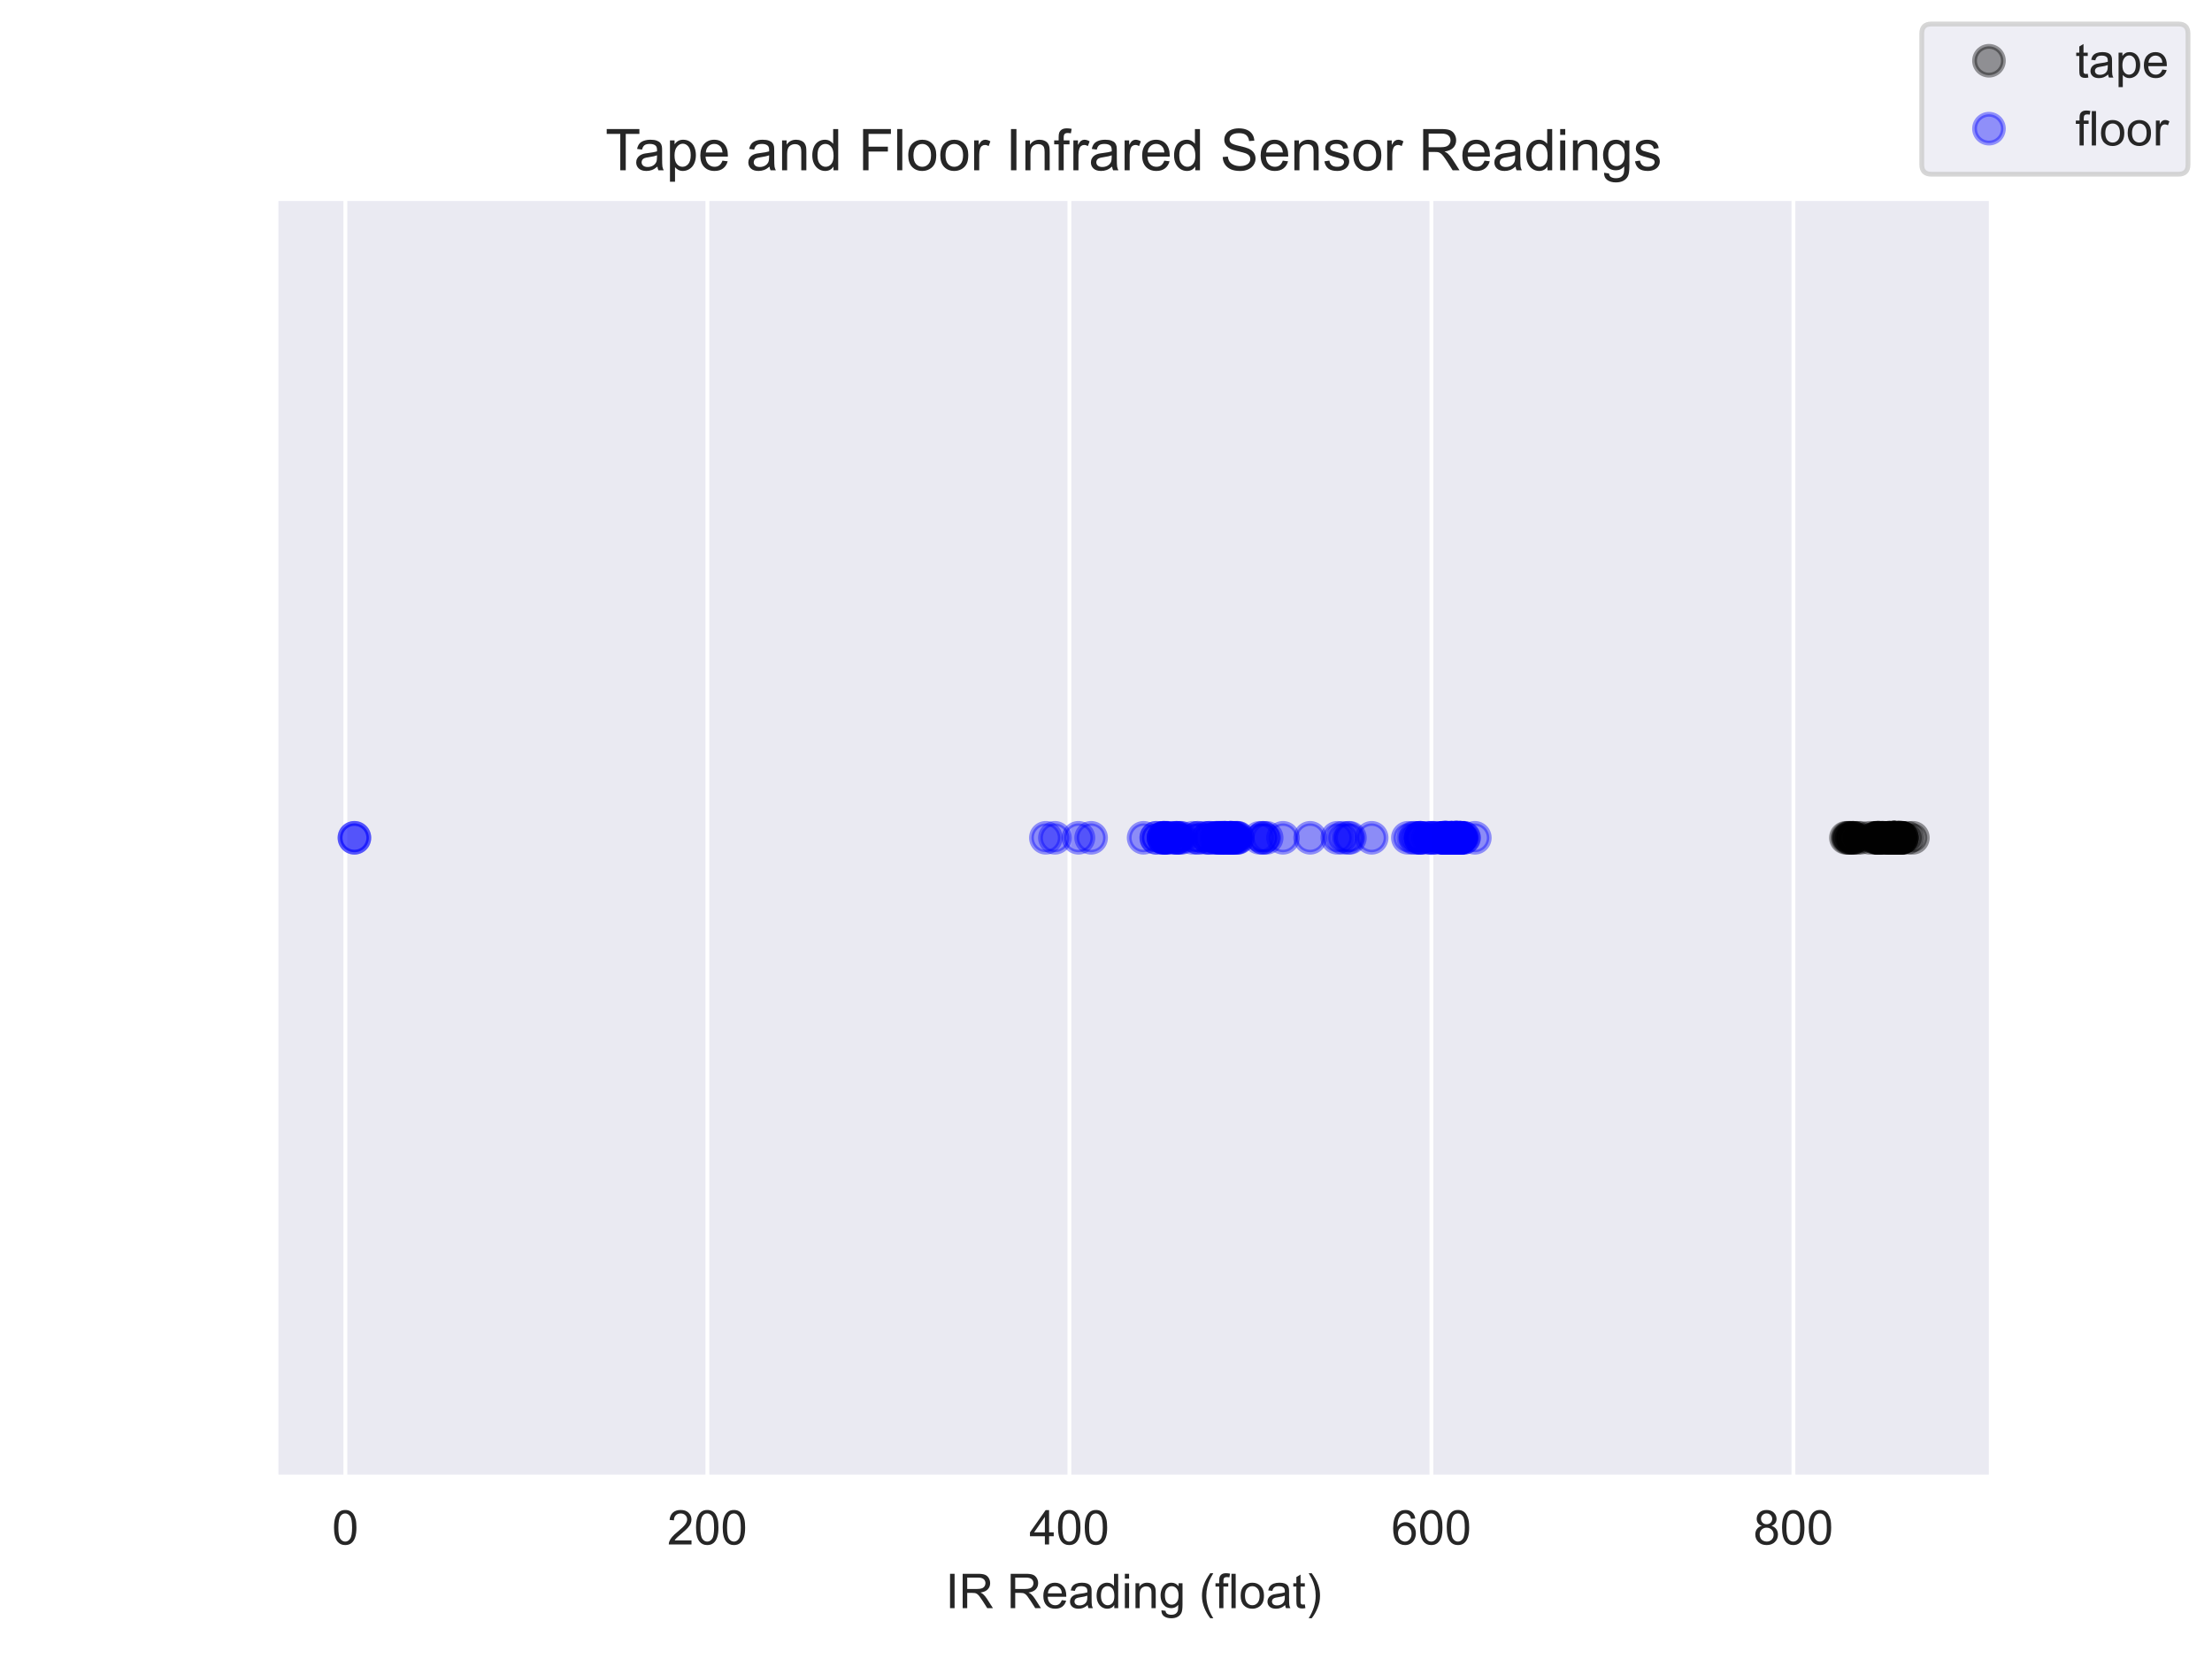 <?xml version="1.0" encoding="utf-8" standalone="no"?>
<!DOCTYPE svg PUBLIC "-//W3C//DTD SVG 1.1//EN"
  "http://www.w3.org/Graphics/SVG/1.1/DTD/svg11.dtd">
<!-- Created with matplotlib (https://matplotlib.org/) -->
<svg height="345.6pt" version="1.1" viewBox="0 0 460.8 345.6" width="460.8pt" xmlns="http://www.w3.org/2000/svg" xmlns:xlink="http://www.w3.org/1999/xlink">
 <defs>
  <style type="text/css">*{stroke-linecap:butt;stroke-linejoin:round;}</style>
 </defs>
 <g id="figure_1">
  <g id="patch_1">
   <path d="M 0 345.6 
L 460.8 345.6 
L 460.8 0 
L 0 0 
z
" style="fill:#ffffff;"/>
  </g>
  <g id="axes_1">
   <g id="patch_2">
    <path d="M 57.6 307.584 
L 414.72 307.584 
L 414.72 41.472 
L 57.6 41.472 
z
" style="fill:#eaeaf2;"/>
   </g>
   <g id="matplotlib.axis_1">
    <g id="xtick_1">
     <g id="line2d_1">
      <path clip-path="url(#pc62c958ccc)" d="M 71.947 307.584 
L 71.947 41.472 
" style="fill:none;stroke:#ffffff;stroke-linecap:round;stroke-width:0.8;"/>
     </g>
     <g id="text_1">
      <!-- 0 -->
      <g style="fill:#262626;" transform="translate(69.167 321.742)scale(0.1 -0.1)">
       <defs>
        <path d="M 4.156 35.297 
Q 4.156 48 6.766 55.734 
Q 9.375 63.484 14.516 67.672 
Q 19.672 71.875 27.484 71.875 
Q 33.25 71.875 37.594 69.547 
Q 41.938 67.234 44.766 62.859 
Q 47.609 58.5 49.219 52.219 
Q 50.828 45.953 50.828 35.297 
Q 50.828 22.703 48.234 14.969 
Q 45.656 7.234 40.5 3 
Q 35.359 -1.219 27.484 -1.219 
Q 17.141 -1.219 11.234 6.203 
Q 4.156 15.141 4.156 35.297 
z
M 13.188 35.297 
Q 13.188 17.672 17.312 11.828 
Q 21.438 6 27.484 6 
Q 33.547 6 37.672 11.859 
Q 41.797 17.719 41.797 35.297 
Q 41.797 52.984 37.672 58.781 
Q 33.547 64.594 27.391 64.594 
Q 21.344 64.594 17.719 59.469 
Q 13.188 52.938 13.188 35.297 
z
" id="ArialMT-48"/>
       </defs>
       <use xlink:href="#ArialMT-48"/>
      </g>
     </g>
    </g>
    <g id="xtick_2">
     <g id="line2d_2">
      <path clip-path="url(#pc62c958ccc)" d="M 147.361 307.584 
L 147.361 41.472 
" style="fill:none;stroke:#ffffff;stroke-linecap:round;stroke-width:0.8;"/>
     </g>
     <g id="text_2">
      <!-- 200 -->
      <g style="fill:#262626;" transform="translate(139.019 321.742)scale(0.1 -0.1)">
       <defs>
        <path d="M 50.344 8.453 
L 50.344 0 
L 3.031 0 
Q 2.938 3.172 4.047 6.109 
Q 5.859 10.938 9.828 15.625 
Q 13.812 20.312 21.344 26.469 
Q 33.016 36.031 37.109 41.625 
Q 41.219 47.219 41.219 52.203 
Q 41.219 57.422 37.469 61 
Q 33.734 64.594 27.734 64.594 
Q 21.391 64.594 17.578 60.781 
Q 13.766 56.984 13.719 50.25 
L 4.688 51.172 
Q 5.609 61.281 11.656 66.578 
Q 17.719 71.875 27.938 71.875 
Q 38.234 71.875 44.234 66.156 
Q 50.25 60.453 50.25 52 
Q 50.25 47.703 48.484 43.547 
Q 46.734 39.406 42.656 34.812 
Q 38.578 30.219 29.109 22.219 
Q 21.188 15.578 18.938 13.203 
Q 16.703 10.844 15.234 8.453 
z
" id="ArialMT-50"/>
       </defs>
       <use xlink:href="#ArialMT-50"/>
       <use x="55.615" xlink:href="#ArialMT-48"/>
       <use x="111.23" xlink:href="#ArialMT-48"/>
      </g>
     </g>
    </g>
    <g id="xtick_3">
     <g id="line2d_3">
      <path clip-path="url(#pc62c958ccc)" d="M 222.774 307.584 
L 222.774 41.472 
" style="fill:none;stroke:#ffffff;stroke-linecap:round;stroke-width:0.8;"/>
     </g>
     <g id="text_3">
      <!-- 400 -->
      <g style="fill:#262626;" transform="translate(214.433 321.742)scale(0.1 -0.1)">
       <defs>
        <path d="M 32.328 0 
L 32.328 17.141 
L 1.266 17.141 
L 1.266 25.203 
L 33.938 71.578 
L 41.109 71.578 
L 41.109 25.203 
L 50.781 25.203 
L 50.781 17.141 
L 41.109 17.141 
L 41.109 0 
z
M 32.328 25.203 
L 32.328 57.469 
L 9.906 25.203 
z
" id="ArialMT-52"/>
       </defs>
       <use xlink:href="#ArialMT-52"/>
       <use x="55.615" xlink:href="#ArialMT-48"/>
       <use x="111.23" xlink:href="#ArialMT-48"/>
      </g>
     </g>
    </g>
    <g id="xtick_4">
     <g id="line2d_4">
      <path clip-path="url(#pc62c958ccc)" d="M 298.187 307.584 
L 298.187 41.472 
" style="fill:none;stroke:#ffffff;stroke-linecap:round;stroke-width:0.8;"/>
     </g>
     <g id="text_4">
      <!-- 600 -->
      <g style="fill:#262626;" transform="translate(289.846 321.742)scale(0.1 -0.1)">
       <defs>
        <path d="M 49.75 54.047 
L 41.016 53.375 
Q 39.844 58.547 37.703 60.891 
Q 34.125 64.656 28.906 64.656 
Q 24.703 64.656 21.531 62.312 
Q 17.391 59.281 14.984 53.469 
Q 12.594 47.656 12.5 36.922 
Q 15.672 41.75 20.266 44.094 
Q 24.859 46.438 29.891 46.438 
Q 38.672 46.438 44.844 39.969 
Q 51.031 33.5 51.031 23.25 
Q 51.031 16.5 48.125 10.719 
Q 45.219 4.938 40.141 1.859 
Q 35.062 -1.219 28.609 -1.219 
Q 17.625 -1.219 10.688 6.859 
Q 3.766 14.938 3.766 33.5 
Q 3.766 54.25 11.422 63.672 
Q 18.109 71.875 29.438 71.875 
Q 37.891 71.875 43.281 67.141 
Q 48.688 62.406 49.75 54.047 
z
M 13.875 23.188 
Q 13.875 18.656 15.797 14.5 
Q 17.719 10.359 21.188 8.172 
Q 24.656 6 28.469 6 
Q 34.031 6 38.031 10.484 
Q 42.047 14.984 42.047 22.703 
Q 42.047 30.125 38.078 34.391 
Q 34.125 38.672 28.125 38.672 
Q 22.172 38.672 18.016 34.391 
Q 13.875 30.125 13.875 23.188 
z
" id="ArialMT-54"/>
       </defs>
       <use xlink:href="#ArialMT-54"/>
       <use x="55.615" xlink:href="#ArialMT-48"/>
       <use x="111.23" xlink:href="#ArialMT-48"/>
      </g>
     </g>
    </g>
    <g id="xtick_5">
     <g id="line2d_5">
      <path clip-path="url(#pc62c958ccc)" d="M 373.601 307.584 
L 373.601 41.472 
" style="fill:none;stroke:#ffffff;stroke-linecap:round;stroke-width:0.8;"/>
     </g>
     <g id="text_5">
      <!-- 800 -->
      <g style="fill:#262626;" transform="translate(365.259 321.742)scale(0.1 -0.1)">
       <defs>
        <path d="M 17.672 38.812 
Q 12.203 40.828 9.562 44.531 
Q 6.938 48.25 6.938 53.422 
Q 6.938 61.234 12.547 66.547 
Q 18.172 71.875 27.484 71.875 
Q 36.859 71.875 42.578 66.422 
Q 48.297 60.984 48.297 53.172 
Q 48.297 48.188 45.672 44.5 
Q 43.062 40.828 37.75 38.812 
Q 44.344 36.672 47.781 31.875 
Q 51.219 27.094 51.219 20.453 
Q 51.219 11.281 44.719 5.031 
Q 38.234 -1.219 27.641 -1.219 
Q 17.047 -1.219 10.547 5.047 
Q 4.047 11.328 4.047 20.703 
Q 4.047 27.688 7.594 32.391 
Q 11.141 37.109 17.672 38.812 
z
M 15.922 53.719 
Q 15.922 48.641 19.188 45.406 
Q 22.469 42.188 27.688 42.188 
Q 32.766 42.188 36.016 45.375 
Q 39.266 48.578 39.266 53.219 
Q 39.266 58.062 35.906 61.359 
Q 32.562 64.656 27.594 64.656 
Q 22.562 64.656 19.234 61.422 
Q 15.922 58.203 15.922 53.719 
z
M 13.094 20.656 
Q 13.094 16.891 14.875 13.375 
Q 16.656 9.859 20.172 7.922 
Q 23.688 6 27.734 6 
Q 34.031 6 38.125 10.047 
Q 42.234 14.109 42.234 20.359 
Q 42.234 26.703 38.016 30.859 
Q 33.797 35.016 27.438 35.016 
Q 21.234 35.016 17.156 30.906 
Q 13.094 26.812 13.094 20.656 
z
" id="ArialMT-56"/>
       </defs>
       <use xlink:href="#ArialMT-56"/>
       <use x="55.615" xlink:href="#ArialMT-48"/>
       <use x="111.23" xlink:href="#ArialMT-48"/>
      </g>
     </g>
    </g>
    <g id="text_6">
     <!-- IR Reading (float) -->
     <g style="fill:#262626;" transform="translate(196.978 335.009)scale(0.1 -0.1)">
      <defs>
       <path d="M 9.328 0 
L 9.328 71.578 
L 18.797 71.578 
L 18.797 0 
z
" id="ArialMT-73"/>
       <path d="M 7.859 0 
L 7.859 71.578 
L 39.594 71.578 
Q 49.172 71.578 54.141 69.641 
Q 59.125 67.719 62.109 62.828 
Q 65.094 57.953 65.094 52.047 
Q 65.094 44.438 60.156 39.203 
Q 55.219 33.984 44.922 32.562 
Q 48.688 30.766 50.641 29 
Q 54.781 25.203 58.5 19.484 
L 70.953 0 
L 59.031 0 
L 49.562 14.891 
Q 45.406 21.344 42.719 24.75 
Q 40.047 28.172 37.922 29.531 
Q 35.797 30.906 33.594 31.453 
Q 31.984 31.781 28.328 31.781 
L 17.328 31.781 
L 17.328 0 
z
M 17.328 39.984 
L 37.703 39.984 
Q 44.188 39.984 47.844 41.328 
Q 51.516 42.672 53.422 45.625 
Q 55.328 48.578 55.328 52.047 
Q 55.328 57.125 51.641 60.391 
Q 47.953 63.672 39.984 63.672 
L 17.328 63.672 
z
" id="ArialMT-82"/>
       <path id="ArialMT-32"/>
       <path d="M 42.094 16.703 
L 51.172 15.578 
Q 49.031 7.625 43.219 3.219 
Q 37.406 -1.172 28.375 -1.172 
Q 17 -1.172 10.328 5.828 
Q 3.656 12.844 3.656 25.484 
Q 3.656 38.578 10.391 45.797 
Q 17.141 53.031 27.875 53.031 
Q 38.281 53.031 44.875 45.953 
Q 51.469 38.875 51.469 26.031 
Q 51.469 25.25 51.422 23.688 
L 12.75 23.688 
Q 13.234 15.141 17.578 10.594 
Q 21.922 6.062 28.422 6.062 
Q 33.25 6.062 36.672 8.594 
Q 40.094 11.141 42.094 16.703 
z
M 13.234 30.906 
L 42.188 30.906 
Q 41.609 37.453 38.875 40.719 
Q 34.672 45.797 27.984 45.797 
Q 21.922 45.797 17.797 41.75 
Q 13.672 37.703 13.234 30.906 
z
" id="ArialMT-101"/>
       <path d="M 40.438 6.391 
Q 35.547 2.25 31.031 0.531 
Q 26.516 -1.172 21.344 -1.172 
Q 12.797 -1.172 8.203 3 
Q 3.609 7.172 3.609 13.672 
Q 3.609 17.484 5.344 20.625 
Q 7.078 23.781 9.891 25.688 
Q 12.703 27.594 16.219 28.562 
Q 18.797 29.25 24.031 29.891 
Q 34.672 31.156 39.703 32.906 
Q 39.75 34.719 39.75 35.203 
Q 39.75 40.578 37.25 42.781 
Q 33.891 45.75 27.25 45.75 
Q 21.047 45.75 18.094 43.578 
Q 15.141 41.406 13.719 35.891 
L 5.125 37.062 
Q 6.297 42.578 8.984 45.969 
Q 11.672 49.359 16.75 51.188 
Q 21.828 53.031 28.516 53.031 
Q 35.156 53.031 39.297 51.469 
Q 43.453 49.906 45.406 47.531 
Q 47.359 45.172 48.141 41.547 
Q 48.578 39.312 48.578 33.453 
L 48.578 21.734 
Q 48.578 9.469 49.141 6.219 
Q 49.703 2.984 51.375 0 
L 42.188 0 
Q 40.828 2.734 40.438 6.391 
z
M 39.703 26.031 
Q 34.906 24.078 25.344 22.703 
Q 19.922 21.922 17.672 20.938 
Q 15.438 19.969 14.203 18.094 
Q 12.984 16.219 12.984 13.922 
Q 12.984 10.406 15.641 8.062 
Q 18.312 5.719 23.438 5.719 
Q 28.516 5.719 32.469 7.938 
Q 36.422 10.156 38.281 14.016 
Q 39.703 17 39.703 22.797 
z
" id="ArialMT-97"/>
       <path d="M 40.234 0 
L 40.234 6.547 
Q 35.297 -1.172 25.734 -1.172 
Q 19.531 -1.172 14.328 2.25 
Q 9.125 5.672 6.266 11.797 
Q 3.422 17.922 3.422 25.875 
Q 3.422 33.641 6 39.969 
Q 8.594 46.297 13.766 49.656 
Q 18.953 53.031 25.344 53.031 
Q 30.031 53.031 33.688 51.047 
Q 37.359 49.078 39.656 45.906 
L 39.656 71.578 
L 48.391 71.578 
L 48.391 0 
z
M 12.453 25.875 
Q 12.453 15.922 16.641 10.984 
Q 20.844 6.062 26.562 6.062 
Q 32.328 6.062 36.344 10.766 
Q 40.375 15.484 40.375 25.141 
Q 40.375 35.797 36.266 40.766 
Q 32.172 45.75 26.172 45.75 
Q 20.312 45.75 16.375 40.969 
Q 12.453 36.188 12.453 25.875 
z
" id="ArialMT-100"/>
       <path d="M 6.641 61.469 
L 6.641 71.578 
L 15.438 71.578 
L 15.438 61.469 
z
M 6.641 0 
L 6.641 51.859 
L 15.438 51.859 
L 15.438 0 
z
" id="ArialMT-105"/>
       <path d="M 6.594 0 
L 6.594 51.859 
L 14.5 51.859 
L 14.5 44.484 
Q 20.219 53.031 31 53.031 
Q 35.688 53.031 39.625 51.344 
Q 43.562 49.656 45.516 46.922 
Q 47.469 44.188 48.25 40.438 
Q 48.734 37.984 48.734 31.891 
L 48.734 0 
L 39.938 0 
L 39.938 31.547 
Q 39.938 36.922 38.906 39.578 
Q 37.891 42.234 35.281 43.812 
Q 32.672 45.406 29.156 45.406 
Q 23.531 45.406 19.453 41.844 
Q 15.375 38.281 15.375 28.328 
L 15.375 0 
z
" id="ArialMT-110"/>
       <path d="M 4.984 -4.297 
L 13.531 -5.562 
Q 14.062 -9.516 16.5 -11.328 
Q 19.781 -13.766 25.438 -13.766 
Q 31.547 -13.766 34.859 -11.328 
Q 38.188 -8.891 39.359 -4.5 
Q 40.047 -1.812 39.984 6.781 
Q 34.234 0 25.641 0 
Q 14.938 0 9.078 7.719 
Q 3.219 15.438 3.219 26.219 
Q 3.219 33.641 5.906 39.906 
Q 8.594 46.188 13.688 49.609 
Q 18.797 53.031 25.688 53.031 
Q 34.859 53.031 40.828 45.609 
L 40.828 51.859 
L 48.922 51.859 
L 48.922 7.031 
Q 48.922 -5.078 46.453 -10.125 
Q 44 -15.188 38.641 -18.109 
Q 33.297 -21.047 25.484 -21.047 
Q 16.219 -21.047 10.5 -16.875 
Q 4.781 -12.703 4.984 -4.297 
z
M 12.25 26.859 
Q 12.25 16.656 16.297 11.969 
Q 20.359 7.281 26.469 7.281 
Q 32.516 7.281 36.609 11.938 
Q 40.719 16.609 40.719 26.562 
Q 40.719 36.078 36.5 40.906 
Q 32.281 45.75 26.312 45.75 
Q 20.453 45.75 16.344 40.984 
Q 12.25 36.234 12.25 26.859 
z
" id="ArialMT-103"/>
       <path d="M 23.391 -21.047 
Q 16.109 -11.859 11.078 0.438 
Q 6.062 12.75 6.062 25.922 
Q 6.062 37.547 9.812 48.188 
Q 14.203 60.547 23.391 72.797 
L 29.688 72.797 
Q 23.781 62.641 21.875 58.297 
Q 18.891 51.562 17.188 44.234 
Q 15.094 35.109 15.094 25.875 
Q 15.094 2.391 29.688 -21.047 
z
" id="ArialMT-40"/>
       <path d="M 8.688 0 
L 8.688 45.016 
L 0.922 45.016 
L 0.922 51.859 
L 8.688 51.859 
L 8.688 57.375 
Q 8.688 62.594 9.625 65.141 
Q 10.891 68.562 14.078 70.672 
Q 17.281 72.797 23.047 72.797 
Q 26.766 72.797 31.25 71.922 
L 29.938 64.266 
Q 27.203 64.75 24.75 64.75 
Q 20.75 64.75 19.094 63.031 
Q 17.438 61.328 17.438 56.641 
L 17.438 51.859 
L 27.547 51.859 
L 27.547 45.016 
L 17.438 45.016 
L 17.438 0 
z
" id="ArialMT-102"/>
       <path d="M 6.391 0 
L 6.391 71.578 
L 15.188 71.578 
L 15.188 0 
z
" id="ArialMT-108"/>
       <path d="M 3.328 25.922 
Q 3.328 40.328 11.328 47.266 
Q 18.016 53.031 27.641 53.031 
Q 38.328 53.031 45.109 46.016 
Q 51.906 39.016 51.906 26.656 
Q 51.906 16.656 48.906 10.906 
Q 45.906 5.172 40.156 2 
Q 34.422 -1.172 27.641 -1.172 
Q 16.75 -1.172 10.031 5.812 
Q 3.328 12.797 3.328 25.922 
z
M 12.359 25.922 
Q 12.359 15.969 16.703 11.016 
Q 21.047 6.062 27.641 6.062 
Q 34.188 6.062 38.531 11.031 
Q 42.875 16.016 42.875 26.219 
Q 42.875 35.844 38.5 40.797 
Q 34.125 45.75 27.641 45.75 
Q 21.047 45.75 16.703 40.812 
Q 12.359 35.891 12.359 25.922 
z
" id="ArialMT-111"/>
       <path d="M 25.781 7.859 
L 27.047 0.094 
Q 23.344 -0.688 20.406 -0.688 
Q 15.625 -0.688 12.984 0.828 
Q 10.359 2.344 9.281 4.812 
Q 8.203 7.281 8.203 15.188 
L 8.203 45.016 
L 1.766 45.016 
L 1.766 51.859 
L 8.203 51.859 
L 8.203 64.703 
L 16.938 69.969 
L 16.938 51.859 
L 25.781 51.859 
L 25.781 45.016 
L 16.938 45.016 
L 16.938 14.703 
Q 16.938 10.938 17.406 9.859 
Q 17.875 8.797 18.922 8.156 
Q 19.969 7.516 21.922 7.516 
Q 23.391 7.516 25.781 7.859 
z
" id="ArialMT-116"/>
       <path d="M 12.359 -21.047 
L 6.062 -21.047 
Q 20.656 2.391 20.656 25.875 
Q 20.656 35.062 18.562 44.094 
Q 16.891 51.422 13.922 58.156 
Q 12.016 62.547 6.062 72.797 
L 12.359 72.797 
Q 21.531 60.547 25.922 48.188 
Q 29.688 37.547 29.688 25.922 
Q 29.688 12.75 24.625 0.438 
Q 19.578 -11.859 12.359 -21.047 
z
" id="ArialMT-41"/>
      </defs>
      <use xlink:href="#ArialMT-73"/>
      <use x="27.783" xlink:href="#ArialMT-82"/>
      <use x="100" xlink:href="#ArialMT-32"/>
      <use x="127.783" xlink:href="#ArialMT-82"/>
      <use x="200" xlink:href="#ArialMT-101"/>
      <use x="255.615" xlink:href="#ArialMT-97"/>
      <use x="311.23" xlink:href="#ArialMT-100"/>
      <use x="366.846" xlink:href="#ArialMT-105"/>
      <use x="389.062" xlink:href="#ArialMT-110"/>
      <use x="444.678" xlink:href="#ArialMT-103"/>
      <use x="500.293" xlink:href="#ArialMT-32"/>
      <use x="528.076" xlink:href="#ArialMT-40"/>
      <use x="561.377" xlink:href="#ArialMT-102"/>
      <use x="589.16" xlink:href="#ArialMT-108"/>
      <use x="611.377" xlink:href="#ArialMT-111"/>
      <use x="666.992" xlink:href="#ArialMT-97"/>
      <use x="722.607" xlink:href="#ArialMT-116"/>
      <use x="750.391" xlink:href="#ArialMT-41"/>
     </g>
    </g>
   </g>
   <g id="line2d_6">
    <defs>
     <path d="M 0 3 
C 0.796 3 1.559 2.684 2.121 2.121 
C 2.684 1.559 3 0.796 3 0 
C 3 -0.796 2.684 -1.559 2.121 -2.121 
C 1.559 -2.684 0.796 -3 0 -3 
C -0.796 -3 -1.559 -2.684 -2.121 -2.121 
C -2.684 -1.559 -3 -0.796 -3 0 
C -3 0.796 -2.684 1.559 -2.121 2.121 
C -1.559 2.684 -0.796 3 0 3 
z
" id="m1e3a752b6b" style="stroke:#000000;stroke-opacity:0.4;"/>
    </defs>
    <g clip-path="url(#pc62c958ccc)">
     <use style="fill-opacity:0.4;stroke:#000000;stroke-opacity:0.4;" x="384.536" xlink:href="#m1e3a752b6b" y="174.528"/>
     <use style="fill-opacity:0.4;stroke:#000000;stroke-opacity:0.4;" x="384.913" xlink:href="#m1e3a752b6b" y="174.528"/>
     <use style="fill-opacity:0.4;stroke:#000000;stroke-opacity:0.4;" x="385.29" xlink:href="#m1e3a752b6b" y="174.528"/>
     <use style="fill-opacity:0.4;stroke:#000000;stroke-opacity:0.4;" x="386.044" xlink:href="#m1e3a752b6b" y="174.528"/>
     <use style="fill-opacity:0.4;stroke:#000000;stroke-opacity:0.4;" x="386.044" xlink:href="#m1e3a752b6b" y="174.528"/>
     <use style="fill-opacity:0.4;stroke:#000000;stroke-opacity:0.4;" x="386.044" xlink:href="#m1e3a752b6b" y="174.528"/>
     <use style="fill-opacity:0.4;stroke:#000000;stroke-opacity:0.4;" x="385.29" xlink:href="#m1e3a752b6b" y="174.528"/>
     <use style="fill-opacity:0.4;stroke:#000000;stroke-opacity:0.4;" x="385.667" xlink:href="#m1e3a752b6b" y="174.528"/>
     <use style="fill-opacity:0.4;stroke:#000000;stroke-opacity:0.4;" x="386.798" xlink:href="#m1e3a752b6b" y="174.528"/>
     <use style="fill-opacity:0.4;stroke:#000000;stroke-opacity:0.4;" x="387.552" xlink:href="#m1e3a752b6b" y="174.528"/>
     <use style="fill-opacity:0.4;stroke:#000000;stroke-opacity:0.4;" x="389.438" xlink:href="#m1e3a752b6b" y="174.528"/>
     <use style="fill-opacity:0.4;stroke:#000000;stroke-opacity:0.4;" x="391.323" xlink:href="#m1e3a752b6b" y="174.528"/>
     <use style="fill-opacity:0.4;stroke:#000000;stroke-opacity:0.4;" x="390.946" xlink:href="#m1e3a752b6b" y="174.528"/>
     <use style="fill-opacity:0.4;stroke:#000000;stroke-opacity:0.4;" x="391.323" xlink:href="#m1e3a752b6b" y="174.528"/>
     <use style="fill-opacity:0.4;stroke:#000000;stroke-opacity:0.4;" x="392.454" xlink:href="#m1e3a752b6b" y="174.528"/>
     <use style="fill-opacity:0.4;stroke:#000000;stroke-opacity:0.4;" x="391.7" xlink:href="#m1e3a752b6b" y="174.528"/>
     <use style="fill-opacity:0.4;stroke:#000000;stroke-opacity:0.4;" x="390.569" xlink:href="#m1e3a752b6b" y="174.528"/>
     <use style="fill-opacity:0.4;stroke:#000000;stroke-opacity:0.4;" x="390.946" xlink:href="#m1e3a752b6b" y="174.528"/>
     <use style="fill-opacity:0.4;stroke:#000000;stroke-opacity:0.4;" x="390.946" xlink:href="#m1e3a752b6b" y="174.528"/>
     <use style="fill-opacity:0.4;stroke:#000000;stroke-opacity:0.4;" x="392.077" xlink:href="#m1e3a752b6b" y="174.528"/>
     <use style="fill-opacity:0.4;stroke:#000000;stroke-opacity:0.4;" x="392.077" xlink:href="#m1e3a752b6b" y="174.528"/>
     <use style="fill-opacity:0.4;stroke:#000000;stroke-opacity:0.4;" x="391.323" xlink:href="#m1e3a752b6b" y="174.528"/>
     <use style="fill-opacity:0.4;stroke:#000000;stroke-opacity:0.4;" x="391.323" xlink:href="#m1e3a752b6b" y="174.528"/>
     <use style="fill-opacity:0.4;stroke:#000000;stroke-opacity:0.4;" x="391.323" xlink:href="#m1e3a752b6b" y="174.528"/>
     <use style="fill-opacity:0.4;stroke:#000000;stroke-opacity:0.4;" x="391.323" xlink:href="#m1e3a752b6b" y="174.528"/>
     <use style="fill-opacity:0.4;stroke:#000000;stroke-opacity:0.4;" x="391.323" xlink:href="#m1e3a752b6b" y="174.528"/>
     <use style="fill-opacity:0.4;stroke:#000000;stroke-opacity:0.4;" x="392.454" xlink:href="#m1e3a752b6b" y="174.528"/>
     <use style="fill-opacity:0.4;stroke:#000000;stroke-opacity:0.4;" x="393.208" xlink:href="#m1e3a752b6b" y="174.528"/>
     <use style="fill-opacity:0.4;stroke:#000000;stroke-opacity:0.4;" x="393.585" xlink:href="#m1e3a752b6b" y="174.528"/>
     <use style="fill-opacity:0.4;stroke:#000000;stroke-opacity:0.4;" x="393.585" xlink:href="#m1e3a752b6b" y="174.528"/>
     <use style="fill-opacity:0.4;stroke:#000000;stroke-opacity:0.4;" x="393.585" xlink:href="#m1e3a752b6b" y="174.528"/>
     <use style="fill-opacity:0.4;stroke:#000000;stroke-opacity:0.4;" x="395.094" xlink:href="#m1e3a752b6b" y="174.528"/>
     <use style="fill-opacity:0.4;stroke:#000000;stroke-opacity:0.4;" x="394.34" xlink:href="#m1e3a752b6b" y="174.528"/>
     <use style="fill-opacity:0.4;stroke:#000000;stroke-opacity:0.4;" x="394.717" xlink:href="#m1e3a752b6b" y="174.528"/>
     <use style="fill-opacity:0.4;stroke:#000000;stroke-opacity:0.4;" x="395.094" xlink:href="#m1e3a752b6b" y="174.528"/>
     <use style="fill-opacity:0.4;stroke:#000000;stroke-opacity:0.4;" x="393.585" xlink:href="#m1e3a752b6b" y="174.528"/>
     <use style="fill-opacity:0.4;stroke:#000000;stroke-opacity:0.4;" x="393.585" xlink:href="#m1e3a752b6b" y="174.528"/>
     <use style="fill-opacity:0.4;stroke:#000000;stroke-opacity:0.4;" x="394.717" xlink:href="#m1e3a752b6b" y="174.528"/>
     <use style="fill-opacity:0.4;stroke:#000000;stroke-opacity:0.4;" x="398.487" xlink:href="#m1e3a752b6b" y="174.528"/>
     <use style="fill-opacity:0.4;stroke:#000000;stroke-opacity:0.4;" x="395.848" xlink:href="#m1e3a752b6b" y="174.528"/>
     <use style="fill-opacity:0.4;stroke:#000000;stroke-opacity:0.4;" x="395.848" xlink:href="#m1e3a752b6b" y="174.528"/>
     <use style="fill-opacity:0.4;stroke:#000000;stroke-opacity:0.4;" x="395.471" xlink:href="#m1e3a752b6b" y="174.528"/>
     <use style="fill-opacity:0.4;stroke:#000000;stroke-opacity:0.4;" x="396.225" xlink:href="#m1e3a752b6b" y="174.528"/>
     <use style="fill-opacity:0.4;stroke:#000000;stroke-opacity:0.4;" x="395.471" xlink:href="#m1e3a752b6b" y="174.528"/>
     <use style="fill-opacity:0.4;stroke:#000000;stroke-opacity:0.4;" x="395.471" xlink:href="#m1e3a752b6b" y="174.528"/>
     <use style="fill-opacity:0.4;stroke:#000000;stroke-opacity:0.4;" x="395.471" xlink:href="#m1e3a752b6b" y="174.528"/>
     <use style="fill-opacity:0.4;stroke:#000000;stroke-opacity:0.4;" x="395.471" xlink:href="#m1e3a752b6b" y="174.528"/>
     <use style="fill-opacity:0.4;stroke:#000000;stroke-opacity:0.4;" x="395.848" xlink:href="#m1e3a752b6b" y="174.528"/>
     <use style="fill-opacity:0.4;stroke:#000000;stroke-opacity:0.4;" x="396.225" xlink:href="#m1e3a752b6b" y="174.528"/>
     <use style="fill-opacity:0.4;stroke:#000000;stroke-opacity:0.4;" x="395.848" xlink:href="#m1e3a752b6b" y="174.528"/>
     <use style="fill-opacity:0.4;stroke:#000000;stroke-opacity:0.4;" x="394.717" xlink:href="#m1e3a752b6b" y="174.528"/>
     <use style="fill-opacity:0.4;stroke:#000000;stroke-opacity:0.4;" x="395.471" xlink:href="#m1e3a752b6b" y="174.528"/>
     <use style="fill-opacity:0.4;stroke:#000000;stroke-opacity:0.4;" x="394.34" xlink:href="#m1e3a752b6b" y="174.528"/>
     <use style="fill-opacity:0.4;stroke:#000000;stroke-opacity:0.4;" x="395.848" xlink:href="#m1e3a752b6b" y="174.528"/>
     <use style="fill-opacity:0.4;stroke:#000000;stroke-opacity:0.4;" x="393.962" xlink:href="#m1e3a752b6b" y="174.528"/>
     <use style="fill-opacity:0.4;stroke:#000000;stroke-opacity:0.4;" x="394.34" xlink:href="#m1e3a752b6b" y="174.528"/>
     <use style="fill-opacity:0.4;stroke:#000000;stroke-opacity:0.4;" x="394.34" xlink:href="#m1e3a752b6b" y="174.528"/>
     <use style="fill-opacity:0.4;stroke:#000000;stroke-opacity:0.4;" x="394.34" xlink:href="#m1e3a752b6b" y="174.528"/>
     <use style="fill-opacity:0.4;stroke:#000000;stroke-opacity:0.4;" x="394.717" xlink:href="#m1e3a752b6b" y="174.528"/>
     <use style="fill-opacity:0.4;stroke:#000000;stroke-opacity:0.4;" x="394.34" xlink:href="#m1e3a752b6b" y="174.528"/>
     <use style="fill-opacity:0.4;stroke:#000000;stroke-opacity:0.4;" x="393.962" xlink:href="#m1e3a752b6b" y="174.528"/>
     <use style="fill-opacity:0.4;stroke:#000000;stroke-opacity:0.4;" x="394.34" xlink:href="#m1e3a752b6b" y="174.528"/>
     <use style="fill-opacity:0.4;stroke:#000000;stroke-opacity:0.4;" x="395.094" xlink:href="#m1e3a752b6b" y="174.528"/>
     <use style="fill-opacity:0.4;stroke:#000000;stroke-opacity:0.4;" x="394.717" xlink:href="#m1e3a752b6b" y="174.528"/>
     <use style="fill-opacity:0.4;stroke:#000000;stroke-opacity:0.4;" x="394.34" xlink:href="#m1e3a752b6b" y="174.528"/>
     <use style="fill-opacity:0.4;stroke:#000000;stroke-opacity:0.4;" x="394.34" xlink:href="#m1e3a752b6b" y="174.528"/>
     <use style="fill-opacity:0.4;stroke:#000000;stroke-opacity:0.4;" x="394.717" xlink:href="#m1e3a752b6b" y="174.528"/>
     <use style="fill-opacity:0.4;stroke:#000000;stroke-opacity:0.4;" x="394.34" xlink:href="#m1e3a752b6b" y="174.528"/>
     <use style="fill-opacity:0.4;stroke:#000000;stroke-opacity:0.4;" x="394.717" xlink:href="#m1e3a752b6b" y="174.528"/>
     <use style="fill-opacity:0.4;stroke:#000000;stroke-opacity:0.4;" x="394.34" xlink:href="#m1e3a752b6b" y="174.528"/>
     <use style="fill-opacity:0.4;stroke:#000000;stroke-opacity:0.4;" x="394.717" xlink:href="#m1e3a752b6b" y="174.528"/>
     <use style="fill-opacity:0.4;stroke:#000000;stroke-opacity:0.4;" x="394.717" xlink:href="#m1e3a752b6b" y="174.528"/>
     <use style="fill-opacity:0.4;stroke:#000000;stroke-opacity:0.4;" x="394.34" xlink:href="#m1e3a752b6b" y="174.528"/>
     <use style="fill-opacity:0.4;stroke:#000000;stroke-opacity:0.4;" x="394.717" xlink:href="#m1e3a752b6b" y="174.528"/>
     <use style="fill-opacity:0.4;stroke:#000000;stroke-opacity:0.4;" x="395.471" xlink:href="#m1e3a752b6b" y="174.528"/>
     <use style="fill-opacity:0.4;stroke:#000000;stroke-opacity:0.4;" x="394.717" xlink:href="#m1e3a752b6b" y="174.528"/>
     <use style="fill-opacity:0.4;stroke:#000000;stroke-opacity:0.4;" x="395.471" xlink:href="#m1e3a752b6b" y="174.528"/>
     <use style="fill-opacity:0.4;stroke:#000000;stroke-opacity:0.4;" x="394.717" xlink:href="#m1e3a752b6b" y="174.528"/>
     <use style="fill-opacity:0.4;stroke:#000000;stroke-opacity:0.4;" x="392.077" xlink:href="#m1e3a752b6b" y="174.528"/>
     <use style="fill-opacity:0.4;stroke:#000000;stroke-opacity:0.4;" x="395.094" xlink:href="#m1e3a752b6b" y="174.528"/>
     <use style="fill-opacity:0.4;stroke:#000000;stroke-opacity:0.4;" x="394.717" xlink:href="#m1e3a752b6b" y="174.528"/>
     <use style="fill-opacity:0.4;stroke:#000000;stroke-opacity:0.4;" x="394.34" xlink:href="#m1e3a752b6b" y="174.528"/>
     <use style="fill-opacity:0.4;stroke:#000000;stroke-opacity:0.4;" x="394.34" xlink:href="#m1e3a752b6b" y="174.528"/>
     <use style="fill-opacity:0.4;stroke:#000000;stroke-opacity:0.4;" x="394.717" xlink:href="#m1e3a752b6b" y="174.528"/>
     <use style="fill-opacity:0.4;stroke:#000000;stroke-opacity:0.4;" x="394.717" xlink:href="#m1e3a752b6b" y="174.528"/>
     <use style="fill-opacity:0.4;stroke:#000000;stroke-opacity:0.4;" x="393.585" xlink:href="#m1e3a752b6b" y="174.528"/>
     <use style="fill-opacity:0.4;stroke:#000000;stroke-opacity:0.4;" x="393.208" xlink:href="#m1e3a752b6b" y="174.528"/>
     <use style="fill-opacity:0.4;stroke:#000000;stroke-opacity:0.4;" x="397.356" xlink:href="#m1e3a752b6b" y="174.528"/>
     <use style="fill-opacity:0.4;stroke:#000000;stroke-opacity:0.4;" x="396.225" xlink:href="#m1e3a752b6b" y="174.528"/>
     <use style="fill-opacity:0.4;stroke:#000000;stroke-opacity:0.4;" x="395.848" xlink:href="#m1e3a752b6b" y="174.528"/>
     <use style="fill-opacity:0.4;stroke:#000000;stroke-opacity:0.4;" x="396.225" xlink:href="#m1e3a752b6b" y="174.528"/>
     <use style="fill-opacity:0.4;stroke:#000000;stroke-opacity:0.4;" x="395.848" xlink:href="#m1e3a752b6b" y="174.528"/>
     <use style="fill-opacity:0.4;stroke:#000000;stroke-opacity:0.4;" x="395.471" xlink:href="#m1e3a752b6b" y="174.528"/>
     <use style="fill-opacity:0.4;stroke:#000000;stroke-opacity:0.4;" x="394.717" xlink:href="#m1e3a752b6b" y="174.528"/>
     <use style="fill-opacity:0.4;stroke:#000000;stroke-opacity:0.4;" x="394.717" xlink:href="#m1e3a752b6b" y="174.528"/>
     <use style="fill-opacity:0.4;stroke:#000000;stroke-opacity:0.4;" x="394.717" xlink:href="#m1e3a752b6b" y="174.528"/>
     <use style="fill-opacity:0.4;stroke:#000000;stroke-opacity:0.4;" x="393.962" xlink:href="#m1e3a752b6b" y="174.528"/>
     <use style="fill-opacity:0.4;stroke:#000000;stroke-opacity:0.4;" x="393.585" xlink:href="#m1e3a752b6b" y="174.528"/>
    </g>
   </g>
   <g id="line2d_7">
    <defs>
     <path d="M 0 3 
C 0.796 3 1.559 2.684 2.121 2.121 
C 2.684 1.559 3 0.796 3 0 
C 3 -0.796 2.684 -1.559 2.121 -2.121 
C 1.559 -2.684 0.796 -3 0 -3 
C -0.796 -3 -1.559 -2.684 -2.121 -2.121 
C -2.684 -1.559 -3 -0.796 -3 0 
C -3 0.796 -2.684 1.559 -2.121 2.121 
C -1.559 2.684 -0.796 3 0 3 
z
" id="ma26b3205c9" style="stroke:#0000ff;stroke-opacity:0.4;"/>
    </defs>
    <g clip-path="url(#pc62c958ccc)">
     <use style="fill:#0000ff;fill-opacity:0.4;stroke:#0000ff;stroke-opacity:0.4;" x="303.843" xlink:href="#ma26b3205c9" y="174.528"/>
     <use style="fill:#0000ff;fill-opacity:0.4;stroke:#0000ff;stroke-opacity:0.4;" x="303.466" xlink:href="#ma26b3205c9" y="174.528"/>
     <use style="fill:#0000ff;fill-opacity:0.4;stroke:#0000ff;stroke-opacity:0.4;" x="303.089" xlink:href="#ma26b3205c9" y="174.528"/>
     <use style="fill:#0000ff;fill-opacity:0.4;stroke:#0000ff;stroke-opacity:0.4;" x="303.089" xlink:href="#ma26b3205c9" y="174.528"/>
     <use style="fill:#0000ff;fill-opacity:0.4;stroke:#0000ff;stroke-opacity:0.4;" x="303.089" xlink:href="#ma26b3205c9" y="174.528"/>
     <use style="fill:#0000ff;fill-opacity:0.4;stroke:#0000ff;stroke-opacity:0.4;" x="302.712" xlink:href="#ma26b3205c9" y="174.528"/>
     <use style="fill:#0000ff;fill-opacity:0.4;stroke:#0000ff;stroke-opacity:0.4;" x="302.335" xlink:href="#ma26b3205c9" y="174.528"/>
     <use style="fill:#0000ff;fill-opacity:0.4;stroke:#0000ff;stroke-opacity:0.4;" x="301.958" xlink:href="#ma26b3205c9" y="174.528"/>
     <use style="fill:#0000ff;fill-opacity:0.4;stroke:#0000ff;stroke-opacity:0.4;" x="301.204" xlink:href="#ma26b3205c9" y="174.528"/>
     <use style="fill:#0000ff;fill-opacity:0.4;stroke:#0000ff;stroke-opacity:0.4;" x="300.827" xlink:href="#ma26b3205c9" y="174.528"/>
     <use style="fill:#0000ff;fill-opacity:0.4;stroke:#0000ff;stroke-opacity:0.4;" x="300.827" xlink:href="#ma26b3205c9" y="174.528"/>
     <use style="fill:#0000ff;fill-opacity:0.4;stroke:#0000ff;stroke-opacity:0.4;" x="300.45" xlink:href="#ma26b3205c9" y="174.528"/>
     <use style="fill:#0000ff;fill-opacity:0.4;stroke:#0000ff;stroke-opacity:0.4;" x="301.204" xlink:href="#ma26b3205c9" y="174.528"/>
     <use style="fill:#0000ff;fill-opacity:0.4;stroke:#0000ff;stroke-opacity:0.4;" x="302.335" xlink:href="#ma26b3205c9" y="174.528"/>
     <use style="fill:#0000ff;fill-opacity:0.4;stroke:#0000ff;stroke-opacity:0.4;" x="301.581" xlink:href="#ma26b3205c9" y="174.528"/>
     <use style="fill:#0000ff;fill-opacity:0.4;stroke:#0000ff;stroke-opacity:0.4;" x="295.925" xlink:href="#ma26b3205c9" y="174.528"/>
     <use style="fill:#0000ff;fill-opacity:0.4;stroke:#0000ff;stroke-opacity:0.4;" x="73.833" xlink:href="#ma26b3205c9" y="174.528"/>
     <use style="fill:#0000ff;fill-opacity:0.4;stroke:#0000ff;stroke-opacity:0.4;" x="304.221" xlink:href="#ma26b3205c9" y="174.528"/>
     <use style="fill:#0000ff;fill-opacity:0.4;stroke:#0000ff;stroke-opacity:0.4;" x="303.843" xlink:href="#ma26b3205c9" y="174.528"/>
     <use style="fill:#0000ff;fill-opacity:0.4;stroke:#0000ff;stroke-opacity:0.4;" x="304.221" xlink:href="#ma26b3205c9" y="174.528"/>
     <use style="fill:#0000ff;fill-opacity:0.4;stroke:#0000ff;stroke-opacity:0.4;" x="304.221" xlink:href="#ma26b3205c9" y="174.528"/>
     <use style="fill:#0000ff;fill-opacity:0.4;stroke:#0000ff;stroke-opacity:0.4;" x="304.221" xlink:href="#ma26b3205c9" y="174.528"/>
     <use style="fill:#0000ff;fill-opacity:0.4;stroke:#0000ff;stroke-opacity:0.4;" x="303.466" xlink:href="#ma26b3205c9" y="174.528"/>
     <use style="fill:#0000ff;fill-opacity:0.4;stroke:#0000ff;stroke-opacity:0.4;" x="303.466" xlink:href="#ma26b3205c9" y="174.528"/>
     <use style="fill:#0000ff;fill-opacity:0.4;stroke:#0000ff;stroke-opacity:0.4;" x="303.466" xlink:href="#ma26b3205c9" y="174.528"/>
     <use style="fill:#0000ff;fill-opacity:0.4;stroke:#0000ff;stroke-opacity:0.4;" x="303.466" xlink:href="#ma26b3205c9" y="174.528"/>
     <use style="fill:#0000ff;fill-opacity:0.4;stroke:#0000ff;stroke-opacity:0.4;" x="303.843" xlink:href="#ma26b3205c9" y="174.528"/>
     <use style="fill:#0000ff;fill-opacity:0.4;stroke:#0000ff;stroke-opacity:0.4;" x="303.466" xlink:href="#ma26b3205c9" y="174.528"/>
     <use style="fill:#0000ff;fill-opacity:0.4;stroke:#0000ff;stroke-opacity:0.4;" x="303.089" xlink:href="#ma26b3205c9" y="174.528"/>
     <use style="fill:#0000ff;fill-opacity:0.4;stroke:#0000ff;stroke-opacity:0.4;" x="303.089" xlink:href="#ma26b3205c9" y="174.528"/>
     <use style="fill:#0000ff;fill-opacity:0.4;stroke:#0000ff;stroke-opacity:0.4;" x="303.089" xlink:href="#ma26b3205c9" y="174.528"/>
     <use style="fill:#0000ff;fill-opacity:0.4;stroke:#0000ff;stroke-opacity:0.4;" x="302.712" xlink:href="#ma26b3205c9" y="174.528"/>
     <use style="fill:#0000ff;fill-opacity:0.4;stroke:#0000ff;stroke-opacity:0.4;" x="302.335" xlink:href="#ma26b3205c9" y="174.528"/>
     <use style="fill:#0000ff;fill-opacity:0.4;stroke:#0000ff;stroke-opacity:0.4;" x="301.958" xlink:href="#ma26b3205c9" y="174.528"/>
     <use style="fill:#0000ff;fill-opacity:0.4;stroke:#0000ff;stroke-opacity:0.4;" x="301.204" xlink:href="#ma26b3205c9" y="174.528"/>
     <use style="fill:#0000ff;fill-opacity:0.4;stroke:#0000ff;stroke-opacity:0.4;" x="300.827" xlink:href="#ma26b3205c9" y="174.528"/>
     <use style="fill:#0000ff;fill-opacity:0.4;stroke:#0000ff;stroke-opacity:0.4;" x="300.827" xlink:href="#ma26b3205c9" y="174.528"/>
     <use style="fill:#0000ff;fill-opacity:0.4;stroke:#0000ff;stroke-opacity:0.4;" x="300.45" xlink:href="#ma26b3205c9" y="174.528"/>
     <use style="fill:#0000ff;fill-opacity:0.4;stroke:#0000ff;stroke-opacity:0.4;" x="301.204" xlink:href="#ma26b3205c9" y="174.528"/>
     <use style="fill:#0000ff;fill-opacity:0.4;stroke:#0000ff;stroke-opacity:0.4;" x="302.335" xlink:href="#ma26b3205c9" y="174.528"/>
     <use style="fill:#0000ff;fill-opacity:0.4;stroke:#0000ff;stroke-opacity:0.4;" x="301.581" xlink:href="#ma26b3205c9" y="174.528"/>
     <use style="fill:#0000ff;fill-opacity:0.4;stroke:#0000ff;stroke-opacity:0.4;" x="295.925" xlink:href="#ma26b3205c9" y="174.528"/>
     <use style="fill:#0000ff;fill-opacity:0.4;stroke:#0000ff;stroke-opacity:0.4;" x="73.833" xlink:href="#ma26b3205c9" y="174.528"/>
     <use style="fill:#0000ff;fill-opacity:0.4;stroke:#0000ff;stroke-opacity:0.4;" x="304.221" xlink:href="#ma26b3205c9" y="174.528"/>
     <use style="fill:#0000ff;fill-opacity:0.4;stroke:#0000ff;stroke-opacity:0.4;" x="303.843" xlink:href="#ma26b3205c9" y="174.528"/>
     <use style="fill:#0000ff;fill-opacity:0.4;stroke:#0000ff;stroke-opacity:0.4;" x="304.221" xlink:href="#ma26b3205c9" y="174.528"/>
     <use style="fill:#0000ff;fill-opacity:0.4;stroke:#0000ff;stroke-opacity:0.4;" x="304.221" xlink:href="#ma26b3205c9" y="174.528"/>
     <use style="fill:#0000ff;fill-opacity:0.4;stroke:#0000ff;stroke-opacity:0.4;" x="304.221" xlink:href="#ma26b3205c9" y="174.528"/>
     <use style="fill:#0000ff;fill-opacity:0.4;stroke:#0000ff;stroke-opacity:0.4;" x="303.466" xlink:href="#ma26b3205c9" y="174.528"/>
     <use style="fill:#0000ff;fill-opacity:0.4;stroke:#0000ff;stroke-opacity:0.4;" x="303.466" xlink:href="#ma26b3205c9" y="174.528"/>
     <use style="fill:#0000ff;fill-opacity:0.4;stroke:#0000ff;stroke-opacity:0.4;" x="303.466" xlink:href="#ma26b3205c9" y="174.528"/>
     <use style="fill:#0000ff;fill-opacity:0.4;stroke:#0000ff;stroke-opacity:0.4;" x="303.466" xlink:href="#ma26b3205c9" y="174.528"/>
     <use style="fill:#0000ff;fill-opacity:0.4;stroke:#0000ff;stroke-opacity:0.4;" x="303.843" xlink:href="#ma26b3205c9" y="174.528"/>
     <use style="fill:#0000ff;fill-opacity:0.4;stroke:#0000ff;stroke-opacity:0.4;" x="303.466" xlink:href="#ma26b3205c9" y="174.528"/>
     <use style="fill:#0000ff;fill-opacity:0.4;stroke:#0000ff;stroke-opacity:0.4;" x="303.089" xlink:href="#ma26b3205c9" y="174.528"/>
     <use style="fill:#0000ff;fill-opacity:0.4;stroke:#0000ff;stroke-opacity:0.4;" x="303.089" xlink:href="#ma26b3205c9" y="174.528"/>
     <use style="fill:#0000ff;fill-opacity:0.4;stroke:#0000ff;stroke-opacity:0.4;" x="303.089" xlink:href="#ma26b3205c9" y="174.528"/>
     <use style="fill:#0000ff;fill-opacity:0.4;stroke:#0000ff;stroke-opacity:0.4;" x="302.712" xlink:href="#ma26b3205c9" y="174.528"/>
     <use style="fill:#0000ff;fill-opacity:0.4;stroke:#0000ff;stroke-opacity:0.4;" x="302.335" xlink:href="#ma26b3205c9" y="174.528"/>
     <use style="fill:#0000ff;fill-opacity:0.4;stroke:#0000ff;stroke-opacity:0.4;" x="301.958" xlink:href="#ma26b3205c9" y="174.528"/>
     <use style="fill:#0000ff;fill-opacity:0.4;stroke:#0000ff;stroke-opacity:0.4;" x="301.204" xlink:href="#ma26b3205c9" y="174.528"/>
     <use style="fill:#0000ff;fill-opacity:0.4;stroke:#0000ff;stroke-opacity:0.4;" x="300.827" xlink:href="#ma26b3205c9" y="174.528"/>
     <use style="fill:#0000ff;fill-opacity:0.4;stroke:#0000ff;stroke-opacity:0.4;" x="300.827" xlink:href="#ma26b3205c9" y="174.528"/>
     <use style="fill:#0000ff;fill-opacity:0.4;stroke:#0000ff;stroke-opacity:0.4;" x="300.45" xlink:href="#ma26b3205c9" y="174.528"/>
     <use style="fill:#0000ff;fill-opacity:0.4;stroke:#0000ff;stroke-opacity:0.4;" x="301.204" xlink:href="#ma26b3205c9" y="174.528"/>
     <use style="fill:#0000ff;fill-opacity:0.4;stroke:#0000ff;stroke-opacity:0.4;" x="302.335" xlink:href="#ma26b3205c9" y="174.528"/>
     <use style="fill:#0000ff;fill-opacity:0.4;stroke:#0000ff;stroke-opacity:0.4;" x="301.581" xlink:href="#ma26b3205c9" y="174.528"/>
     <use style="fill:#0000ff;fill-opacity:0.4;stroke:#0000ff;stroke-opacity:0.4;" x="295.925" xlink:href="#ma26b3205c9" y="174.528"/>
     <use style="fill:#0000ff;fill-opacity:0.4;stroke:#0000ff;stroke-opacity:0.4;" x="293.286" xlink:href="#ma26b3205c9" y="174.528"/>
     <use style="fill:#0000ff;fill-opacity:0.4;stroke:#0000ff;stroke-opacity:0.4;" x="294.417" xlink:href="#ma26b3205c9" y="174.528"/>
     <use style="fill:#0000ff;fill-opacity:0.4;stroke:#0000ff;stroke-opacity:0.4;" x="295.548" xlink:href="#ma26b3205c9" y="174.528"/>
     <use style="fill:#0000ff;fill-opacity:0.4;stroke:#0000ff;stroke-opacity:0.4;" x="294.794" xlink:href="#ma26b3205c9" y="174.528"/>
     <use style="fill:#0000ff;fill-opacity:0.4;stroke:#0000ff;stroke-opacity:0.4;" x="301.204" xlink:href="#ma26b3205c9" y="174.528"/>
     <use style="fill:#0000ff;fill-opacity:0.4;stroke:#0000ff;stroke-opacity:0.4;" x="302.335" xlink:href="#ma26b3205c9" y="174.528"/>
     <use style="fill:#0000ff;fill-opacity:0.4;stroke:#0000ff;stroke-opacity:0.4;" x="300.827" xlink:href="#ma26b3205c9" y="174.528"/>
     <use style="fill:#0000ff;fill-opacity:0.4;stroke:#0000ff;stroke-opacity:0.4;" x="301.204" xlink:href="#ma26b3205c9" y="174.528"/>
     <use style="fill:#0000ff;fill-opacity:0.4;stroke:#0000ff;stroke-opacity:0.4;" x="304.975" xlink:href="#ma26b3205c9" y="174.528"/>
     <use style="fill:#0000ff;fill-opacity:0.4;stroke:#0000ff;stroke-opacity:0.4;" x="303.466" xlink:href="#ma26b3205c9" y="174.528"/>
     <use style="fill:#0000ff;fill-opacity:0.4;stroke:#0000ff;stroke-opacity:0.4;" x="302.335" xlink:href="#ma26b3205c9" y="174.528"/>
     <use style="fill:#0000ff;fill-opacity:0.4;stroke:#0000ff;stroke-opacity:0.4;" x="304.598" xlink:href="#ma26b3205c9" y="174.528"/>
     <use style="fill:#0000ff;fill-opacity:0.4;stroke:#0000ff;stroke-opacity:0.4;" x="304.975" xlink:href="#ma26b3205c9" y="174.528"/>
     <use style="fill:#0000ff;fill-opacity:0.4;stroke:#0000ff;stroke-opacity:0.4;" x="300.827" xlink:href="#ma26b3205c9" y="174.528"/>
     <use style="fill:#0000ff;fill-opacity:0.4;stroke:#0000ff;stroke-opacity:0.4;" x="301.204" xlink:href="#ma26b3205c9" y="174.528"/>
     <use style="fill:#0000ff;fill-opacity:0.4;stroke:#0000ff;stroke-opacity:0.4;" x="301.204" xlink:href="#ma26b3205c9" y="174.528"/>
     <use style="fill:#0000ff;fill-opacity:0.4;stroke:#0000ff;stroke-opacity:0.4;" x="307.237" xlink:href="#ma26b3205c9" y="174.528"/>
     <use style="fill:#0000ff;fill-opacity:0.4;stroke:#0000ff;stroke-opacity:0.4;" x="301.581" xlink:href="#ma26b3205c9" y="174.528"/>
     <use style="fill:#0000ff;fill-opacity:0.4;stroke:#0000ff;stroke-opacity:0.4;" x="298.565" xlink:href="#ma26b3205c9" y="174.528"/>
     <use style="fill:#0000ff;fill-opacity:0.4;stroke:#0000ff;stroke-opacity:0.4;" x="299.319" xlink:href="#ma26b3205c9" y="174.528"/>
     <use style="fill:#0000ff;fill-opacity:0.4;stroke:#0000ff;stroke-opacity:0.4;" x="298.565" xlink:href="#ma26b3205c9" y="174.528"/>
     <use style="fill:#0000ff;fill-opacity:0.4;stroke:#0000ff;stroke-opacity:0.4;" x="298.187" xlink:href="#ma26b3205c9" y="174.528"/>
     <use style="fill:#0000ff;fill-opacity:0.4;stroke:#0000ff;stroke-opacity:0.4;" x="297.81" xlink:href="#ma26b3205c9" y="174.528"/>
     <use style="fill:#0000ff;fill-opacity:0.4;stroke:#0000ff;stroke-opacity:0.4;" x="297.433" xlink:href="#ma26b3205c9" y="174.528"/>
     <use style="fill:#0000ff;fill-opacity:0.4;stroke:#0000ff;stroke-opacity:0.4;" x="295.925" xlink:href="#ma26b3205c9" y="174.528"/>
     <use style="fill:#0000ff;fill-opacity:0.4;stroke:#0000ff;stroke-opacity:0.4;" x="285.744" xlink:href="#ma26b3205c9" y="174.528"/>
     <use style="fill:#0000ff;fill-opacity:0.4;stroke:#0000ff;stroke-opacity:0.4;" x="272.924" xlink:href="#ma26b3205c9" y="174.528"/>
     <use style="fill:#0000ff;fill-opacity:0.4;stroke:#0000ff;stroke-opacity:0.4;" x="262.366" xlink:href="#ma26b3205c9" y="174.528"/>
     <use style="fill:#0000ff;fill-opacity:0.4;stroke:#0000ff;stroke-opacity:0.4;" x="253.694" xlink:href="#ma26b3205c9" y="174.528"/>
     <use style="fill:#0000ff;fill-opacity:0.4;stroke:#0000ff;stroke-opacity:0.4;" x="263.12" xlink:href="#ma26b3205c9" y="174.528"/>
     <use style="fill:#0000ff;fill-opacity:0.4;stroke:#0000ff;stroke-opacity:0.4;" x="278.58" xlink:href="#ma26b3205c9" y="174.528"/>
     <use style="fill:#0000ff;fill-opacity:0.4;stroke:#0000ff;stroke-opacity:0.4;" x="281.219" xlink:href="#ma26b3205c9" y="174.528"/>
     <use style="fill:#0000ff;fill-opacity:0.4;stroke:#0000ff;stroke-opacity:0.4;" x="280.842" xlink:href="#ma26b3205c9" y="174.528"/>
     <use style="fill:#0000ff;fill-opacity:0.4;stroke:#0000ff;stroke-opacity:0.4;" x="279.711" xlink:href="#ma26b3205c9" y="174.528"/>
     <use style="fill:#0000ff;fill-opacity:0.4;stroke:#0000ff;stroke-opacity:0.4;" x="267.268" xlink:href="#ma26b3205c9" y="174.528"/>
     <use style="fill:#0000ff;fill-opacity:0.4;stroke:#0000ff;stroke-opacity:0.4;" x="263.874" xlink:href="#ma26b3205c9" y="174.528"/>
     <use style="fill:#0000ff;fill-opacity:0.4;stroke:#0000ff;stroke-opacity:0.4;" x="263.12" xlink:href="#ma26b3205c9" y="174.528"/>
     <use style="fill:#0000ff;fill-opacity:0.4;stroke:#0000ff;stroke-opacity:0.4;" x="257.464" xlink:href="#ma26b3205c9" y="174.528"/>
     <use style="fill:#0000ff;fill-opacity:0.4;stroke:#0000ff;stroke-opacity:0.4;" x="254.448" xlink:href="#ma26b3205c9" y="174.528"/>
     <use style="fill:#0000ff;fill-opacity:0.4;stroke:#0000ff;stroke-opacity:0.4;" x="255.202" xlink:href="#ma26b3205c9" y="174.528"/>
     <use style="fill:#0000ff;fill-opacity:0.4;stroke:#0000ff;stroke-opacity:0.4;" x="256.71" xlink:href="#ma26b3205c9" y="174.528"/>
     <use style="fill:#0000ff;fill-opacity:0.4;stroke:#0000ff;stroke-opacity:0.4;" x="256.71" xlink:href="#ma26b3205c9" y="174.528"/>
     <use style="fill:#0000ff;fill-opacity:0.4;stroke:#0000ff;stroke-opacity:0.4;" x="256.333" xlink:href="#ma26b3205c9" y="174.528"/>
     <use style="fill:#0000ff;fill-opacity:0.4;stroke:#0000ff;stroke-opacity:0.4;" x="257.087" xlink:href="#ma26b3205c9" y="174.528"/>
     <use style="fill:#0000ff;fill-opacity:0.4;stroke:#0000ff;stroke-opacity:0.4;" x="257.841" xlink:href="#ma26b3205c9" y="174.528"/>
     <use style="fill:#0000ff;fill-opacity:0.4;stroke:#0000ff;stroke-opacity:0.4;" x="257.464" xlink:href="#ma26b3205c9" y="174.528"/>
     <use style="fill:#0000ff;fill-opacity:0.4;stroke:#0000ff;stroke-opacity:0.4;" x="257.841" xlink:href="#ma26b3205c9" y="174.528"/>
     <use style="fill:#0000ff;fill-opacity:0.4;stroke:#0000ff;stroke-opacity:0.4;" x="256.333" xlink:href="#ma26b3205c9" y="174.528"/>
     <use style="fill:#0000ff;fill-opacity:0.4;stroke:#0000ff;stroke-opacity:0.4;" x="255.579" xlink:href="#ma26b3205c9" y="174.528"/>
     <use style="fill:#0000ff;fill-opacity:0.4;stroke:#0000ff;stroke-opacity:0.4;" x="254.825" xlink:href="#ma26b3205c9" y="174.528"/>
     <use style="fill:#0000ff;fill-opacity:0.4;stroke:#0000ff;stroke-opacity:0.4;" x="255.202" xlink:href="#ma26b3205c9" y="174.528"/>
     <use style="fill:#0000ff;fill-opacity:0.4;stroke:#0000ff;stroke-opacity:0.4;" x="254.825" xlink:href="#ma26b3205c9" y="174.528"/>
     <use style="fill:#0000ff;fill-opacity:0.4;stroke:#0000ff;stroke-opacity:0.4;" x="253.317" xlink:href="#ma26b3205c9" y="174.528"/>
     <use style="fill:#0000ff;fill-opacity:0.4;stroke:#0000ff;stroke-opacity:0.4;" x="254.448" xlink:href="#ma26b3205c9" y="174.528"/>
     <use style="fill:#0000ff;fill-opacity:0.4;stroke:#0000ff;stroke-opacity:0.4;" x="254.825" xlink:href="#ma26b3205c9" y="174.528"/>
     <use style="fill:#0000ff;fill-opacity:0.4;stroke:#0000ff;stroke-opacity:0.4;" x="255.956" xlink:href="#ma26b3205c9" y="174.528"/>
     <use style="fill:#0000ff;fill-opacity:0.4;stroke:#0000ff;stroke-opacity:0.4;" x="256.71" xlink:href="#ma26b3205c9" y="174.528"/>
     <use style="fill:#0000ff;fill-opacity:0.4;stroke:#0000ff;stroke-opacity:0.4;" x="256.333" xlink:href="#ma26b3205c9" y="174.528"/>
     <use style="fill:#0000ff;fill-opacity:0.4;stroke:#0000ff;stroke-opacity:0.4;" x="256.333" xlink:href="#ma26b3205c9" y="174.528"/>
     <use style="fill:#0000ff;fill-opacity:0.4;stroke:#0000ff;stroke-opacity:0.4;" x="256.333" xlink:href="#ma26b3205c9" y="174.528"/>
     <use style="fill:#0000ff;fill-opacity:0.4;stroke:#0000ff;stroke-opacity:0.4;" x="255.202" xlink:href="#ma26b3205c9" y="174.528"/>
     <use style="fill:#0000ff;fill-opacity:0.4;stroke:#0000ff;stroke-opacity:0.4;" x="255.202" xlink:href="#ma26b3205c9" y="174.528"/>
     <use style="fill:#0000ff;fill-opacity:0.4;stroke:#0000ff;stroke-opacity:0.4;" x="254.071" xlink:href="#ma26b3205c9" y="174.528"/>
     <use style="fill:#0000ff;fill-opacity:0.4;stroke:#0000ff;stroke-opacity:0.4;" x="254.071" xlink:href="#ma26b3205c9" y="174.528"/>
     <use style="fill:#0000ff;fill-opacity:0.4;stroke:#0000ff;stroke-opacity:0.4;" x="252.185" xlink:href="#ma26b3205c9" y="174.528"/>
     <use style="fill:#0000ff;fill-opacity:0.4;stroke:#0000ff;stroke-opacity:0.4;" x="251.808" xlink:href="#ma26b3205c9" y="174.528"/>
     <use style="fill:#0000ff;fill-opacity:0.4;stroke:#0000ff;stroke-opacity:0.4;" x="251.054" xlink:href="#ma26b3205c9" y="174.528"/>
     <use style="fill:#0000ff;fill-opacity:0.4;stroke:#0000ff;stroke-opacity:0.4;" x="248.415" xlink:href="#ma26b3205c9" y="174.528"/>
     <use style="fill:#0000ff;fill-opacity:0.4;stroke:#0000ff;stroke-opacity:0.4;" x="245.021" xlink:href="#ma26b3205c9" y="174.528"/>
     <use style="fill:#0000ff;fill-opacity:0.4;stroke:#0000ff;stroke-opacity:0.4;" x="245.775" xlink:href="#ma26b3205c9" y="174.528"/>
     <use style="fill:#0000ff;fill-opacity:0.4;stroke:#0000ff;stroke-opacity:0.4;" x="245.021" xlink:href="#ma26b3205c9" y="174.528"/>
     <use style="fill:#0000ff;fill-opacity:0.4;stroke:#0000ff;stroke-opacity:0.4;" x="245.398" xlink:href="#ma26b3205c9" y="174.528"/>
     <use style="fill:#0000ff;fill-opacity:0.4;stroke:#0000ff;stroke-opacity:0.4;" x="245.021" xlink:href="#ma26b3205c9" y="174.528"/>
     <use style="fill:#0000ff;fill-opacity:0.4;stroke:#0000ff;stroke-opacity:0.4;" x="244.267" xlink:href="#ma26b3205c9" y="174.528"/>
     <use style="fill:#0000ff;fill-opacity:0.4;stroke:#0000ff;stroke-opacity:0.4;" x="243.136" xlink:href="#ma26b3205c9" y="174.528"/>
     <use style="fill:#0000ff;fill-opacity:0.4;stroke:#0000ff;stroke-opacity:0.4;" x="242.759" xlink:href="#ma26b3205c9" y="174.528"/>
     <use style="fill:#0000ff;fill-opacity:0.4;stroke:#0000ff;stroke-opacity:0.4;" x="242.382" xlink:href="#ma26b3205c9" y="174.528"/>
     <use style="fill:#0000ff;fill-opacity:0.4;stroke:#0000ff;stroke-opacity:0.4;" x="242.382" xlink:href="#ma26b3205c9" y="174.528"/>
     <use style="fill:#0000ff;fill-opacity:0.4;stroke:#0000ff;stroke-opacity:0.4;" x="242.759" xlink:href="#ma26b3205c9" y="174.528"/>
     <use style="fill:#0000ff;fill-opacity:0.4;stroke:#0000ff;stroke-opacity:0.4;" x="242.382" xlink:href="#ma26b3205c9" y="174.528"/>
     <use style="fill:#0000ff;fill-opacity:0.4;stroke:#0000ff;stroke-opacity:0.4;" x="242.382" xlink:href="#ma26b3205c9" y="174.528"/>
     <use style="fill:#0000ff;fill-opacity:0.4;stroke:#0000ff;stroke-opacity:0.4;" x="240.873" xlink:href="#ma26b3205c9" y="174.528"/>
     <use style="fill:#0000ff;fill-opacity:0.4;stroke:#0000ff;stroke-opacity:0.4;" x="243.136" xlink:href="#ma26b3205c9" y="174.528"/>
     <use style="fill:#0000ff;fill-opacity:0.4;stroke:#0000ff;stroke-opacity:0.4;" x="249.546" xlink:href="#ma26b3205c9" y="174.528"/>
     <use style="fill:#0000ff;fill-opacity:0.4;stroke:#0000ff;stroke-opacity:0.4;" x="249.546" xlink:href="#ma26b3205c9" y="174.528"/>
     <use style="fill:#0000ff;fill-opacity:0.4;stroke:#0000ff;stroke-opacity:0.4;" x="253.694" xlink:href="#ma26b3205c9" y="174.528"/>
     <use style="fill:#0000ff;fill-opacity:0.4;stroke:#0000ff;stroke-opacity:0.4;" x="251.808" xlink:href="#ma26b3205c9" y="174.528"/>
     <use style="fill:#0000ff;fill-opacity:0.4;stroke:#0000ff;stroke-opacity:0.4;" x="253.317" xlink:href="#ma26b3205c9" y="174.528"/>
     <use style="fill:#0000ff;fill-opacity:0.4;stroke:#0000ff;stroke-opacity:0.4;" x="246.152" xlink:href="#ma26b3205c9" y="174.528"/>
     <use style="fill:#0000ff;fill-opacity:0.4;stroke:#0000ff;stroke-opacity:0.4;" x="256.333" xlink:href="#ma26b3205c9" y="174.528"/>
     <use style="fill:#0000ff;fill-opacity:0.4;stroke:#0000ff;stroke-opacity:0.4;" x="217.872" xlink:href="#ma26b3205c9" y="174.528"/>
     <use style="fill:#0000ff;fill-opacity:0.4;stroke:#0000ff;stroke-opacity:0.4;" x="227.299" xlink:href="#ma26b3205c9" y="174.528"/>
     <use style="fill:#0000ff;fill-opacity:0.4;stroke:#0000ff;stroke-opacity:0.4;" x="238.234" xlink:href="#ma26b3205c9" y="174.528"/>
     <use style="fill:#0000ff;fill-opacity:0.4;stroke:#0000ff;stroke-opacity:0.4;" x="240.873" xlink:href="#ma26b3205c9" y="174.528"/>
     <use style="fill:#0000ff;fill-opacity:0.4;stroke:#0000ff;stroke-opacity:0.4;" x="219.758" xlink:href="#ma26b3205c9" y="174.528"/>
     <use style="fill:#0000ff;fill-opacity:0.4;stroke:#0000ff;stroke-opacity:0.4;" x="224.659" xlink:href="#ma26b3205c9" y="174.528"/>
    </g>
   </g>
   <g id="patch_3">
    <path d="M 57.6 307.584 
L 57.6 41.472 
" style="fill:none;stroke:#ffffff;stroke-linecap:square;stroke-linejoin:miter;stroke-width:0.8;"/>
   </g>
   <g id="patch_4">
    <path d="M 414.72 307.584 
L 414.72 41.472 
" style="fill:none;stroke:#ffffff;stroke-linecap:square;stroke-linejoin:miter;stroke-width:0.8;"/>
   </g>
   <g id="patch_5">
    <path d="M 57.6 307.584 
L 414.72 307.584 
" style="fill:none;stroke:#ffffff;stroke-linecap:square;stroke-linejoin:miter;stroke-width:0.8;"/>
   </g>
   <g id="patch_6">
    <path d="M 57.6 41.472 
L 414.72 41.472 
" style="fill:none;stroke:#ffffff;stroke-linecap:square;stroke-linejoin:miter;stroke-width:0.8;"/>
   </g>
   <g id="text_7">
    <!-- Tape and Floor Infrared Sensor Readings -->
    <g style="fill:#262626;" transform="translate(126.106 35.472)scale(0.12 -0.12)">
     <defs>
      <path d="M 25.922 0 
L 25.922 63.141 
L 2.344 63.141 
L 2.344 71.578 
L 59.078 71.578 
L 59.078 63.141 
L 35.406 63.141 
L 35.406 0 
z
" id="ArialMT-84"/>
      <path d="M 6.594 -19.875 
L 6.594 51.859 
L 14.594 51.859 
L 14.594 45.125 
Q 17.438 49.078 21 51.047 
Q 24.562 53.031 29.641 53.031 
Q 36.281 53.031 41.359 49.609 
Q 46.438 46.188 49.016 39.953 
Q 51.609 33.734 51.609 26.312 
Q 51.609 18.359 48.75 11.984 
Q 45.906 5.609 40.453 2.219 
Q 35.016 -1.172 29 -1.172 
Q 24.609 -1.172 21.109 0.688 
Q 17.625 2.547 15.375 5.375 
L 15.375 -19.875 
z
M 14.547 25.641 
Q 14.547 15.625 18.594 10.844 
Q 22.656 6.062 28.422 6.062 
Q 34.281 6.062 38.453 11.016 
Q 42.625 15.969 42.625 26.375 
Q 42.625 36.281 38.547 41.203 
Q 34.469 46.141 28.812 46.141 
Q 23.188 46.141 18.859 40.891 
Q 14.547 35.641 14.547 25.641 
z
" id="ArialMT-112"/>
      <path d="M 8.203 0 
L 8.203 71.578 
L 56.5 71.578 
L 56.5 63.141 
L 17.672 63.141 
L 17.672 40.969 
L 51.266 40.969 
L 51.266 32.516 
L 17.672 32.516 
L 17.672 0 
z
" id="ArialMT-70"/>
      <path d="M 6.5 0 
L 6.5 51.859 
L 14.406 51.859 
L 14.406 44 
Q 17.438 49.516 20 51.266 
Q 22.562 53.031 25.641 53.031 
Q 30.078 53.031 34.672 50.203 
L 31.641 42.047 
Q 28.422 43.953 25.203 43.953 
Q 22.312 43.953 20.016 42.219 
Q 17.719 40.484 16.75 37.406 
Q 15.281 32.719 15.281 27.156 
L 15.281 0 
z
" id="ArialMT-114"/>
      <path d="M 4.5 23 
L 13.422 23.781 
Q 14.062 18.406 16.375 14.969 
Q 18.703 11.531 23.578 9.406 
Q 28.469 7.281 34.578 7.281 
Q 39.984 7.281 44.141 8.891 
Q 48.297 10.5 50.312 13.297 
Q 52.344 16.109 52.344 19.438 
Q 52.344 22.797 50.391 25.312 
Q 48.438 27.828 43.953 29.547 
Q 41.062 30.672 31.203 33.031 
Q 21.344 35.406 17.391 37.5 
Q 12.25 40.188 9.734 44.156 
Q 7.234 48.141 7.234 53.078 
Q 7.234 58.5 10.297 63.203 
Q 13.375 67.922 19.281 70.359 
Q 25.203 72.797 32.422 72.797 
Q 40.375 72.797 46.453 70.234 
Q 52.547 67.672 55.812 62.688 
Q 59.078 57.719 59.328 51.422 
L 50.25 50.734 
Q 49.516 57.516 45.281 60.984 
Q 41.062 64.453 32.812 64.453 
Q 24.219 64.453 20.281 61.297 
Q 16.359 58.156 16.359 53.719 
Q 16.359 49.859 19.141 47.359 
Q 21.875 44.875 33.422 42.266 
Q 44.969 39.656 49.266 37.703 
Q 55.516 34.812 58.484 30.391 
Q 61.469 25.984 61.469 20.219 
Q 61.469 14.5 58.203 9.438 
Q 54.938 4.391 48.797 1.578 
Q 42.672 -1.219 35.016 -1.219 
Q 25.297 -1.219 18.719 1.609 
Q 12.156 4.438 8.422 10.125 
Q 4.688 15.828 4.5 23 
z
" id="ArialMT-83"/>
      <path d="M 3.078 15.484 
L 11.766 16.844 
Q 12.5 11.625 15.844 8.844 
Q 19.188 6.062 25.203 6.062 
Q 31.25 6.062 34.172 8.516 
Q 37.109 10.984 37.109 14.312 
Q 37.109 17.281 34.516 19 
Q 32.719 20.172 25.531 21.969 
Q 15.875 24.422 12.141 26.203 
Q 8.406 27.984 6.469 31.125 
Q 4.547 34.281 4.547 38.094 
Q 4.547 41.547 6.125 44.5 
Q 7.719 47.469 10.453 49.422 
Q 12.5 50.922 16.031 51.969 
Q 19.578 53.031 23.641 53.031 
Q 29.734 53.031 34.344 51.266 
Q 38.969 49.516 41.156 46.5 
Q 43.359 43.5 44.188 38.484 
L 35.594 37.312 
Q 35.016 41.312 32.203 43.547 
Q 29.391 45.797 24.266 45.797 
Q 18.219 45.797 15.625 43.797 
Q 13.031 41.797 13.031 39.109 
Q 13.031 37.406 14.109 36.031 
Q 15.188 34.625 17.484 33.688 
Q 18.797 33.203 25.25 31.453 
Q 34.578 28.953 38.25 27.359 
Q 41.938 25.781 44.031 22.75 
Q 46.141 19.734 46.141 15.234 
Q 46.141 10.844 43.578 6.953 
Q 41.016 3.078 36.172 0.953 
Q 31.344 -1.172 25.25 -1.172 
Q 15.141 -1.172 9.844 3.031 
Q 4.547 7.234 3.078 15.484 
z
" id="ArialMT-115"/>
     </defs>
     <use xlink:href="#ArialMT-84"/>
     <use x="49.959" xlink:href="#ArialMT-97"/>
     <use x="105.574" xlink:href="#ArialMT-112"/>
     <use x="161.189" xlink:href="#ArialMT-101"/>
     <use x="216.805" xlink:href="#ArialMT-32"/>
     <use x="244.588" xlink:href="#ArialMT-97"/>
     <use x="300.203" xlink:href="#ArialMT-110"/>
     <use x="355.818" xlink:href="#ArialMT-100"/>
     <use x="411.434" xlink:href="#ArialMT-32"/>
     <use x="439.217" xlink:href="#ArialMT-70"/>
     <use x="500.301" xlink:href="#ArialMT-108"/>
     <use x="522.518" xlink:href="#ArialMT-111"/>
     <use x="578.133" xlink:href="#ArialMT-111"/>
     <use x="633.748" xlink:href="#ArialMT-114"/>
     <use x="667.049" xlink:href="#ArialMT-32"/>
     <use x="694.832" xlink:href="#ArialMT-73"/>
     <use x="722.615" xlink:href="#ArialMT-110"/>
     <use x="778.23" xlink:href="#ArialMT-102"/>
     <use x="806.014" xlink:href="#ArialMT-114"/>
     <use x="839.314" xlink:href="#ArialMT-97"/>
     <use x="894.93" xlink:href="#ArialMT-114"/>
     <use x="928.23" xlink:href="#ArialMT-101"/>
     <use x="983.846" xlink:href="#ArialMT-100"/>
     <use x="1039.461" xlink:href="#ArialMT-32"/>
     <use x="1067.244" xlink:href="#ArialMT-83"/>
     <use x="1133.943" xlink:href="#ArialMT-101"/>
     <use x="1189.559" xlink:href="#ArialMT-110"/>
     <use x="1245.174" xlink:href="#ArialMT-115"/>
     <use x="1295.174" xlink:href="#ArialMT-111"/>
     <use x="1350.789" xlink:href="#ArialMT-114"/>
     <use x="1384.09" xlink:href="#ArialMT-32"/>
     <use x="1411.873" xlink:href="#ArialMT-82"/>
     <use x="1484.09" xlink:href="#ArialMT-101"/>
     <use x="1539.705" xlink:href="#ArialMT-97"/>
     <use x="1595.32" xlink:href="#ArialMT-100"/>
     <use x="1650.936" xlink:href="#ArialMT-105"/>
     <use x="1673.152" xlink:href="#ArialMT-110"/>
     <use x="1728.768" xlink:href="#ArialMT-103"/>
     <use x="1784.383" xlink:href="#ArialMT-115"/>
    </g>
   </g>
  </g>
  <g id="legend_1">
   <g id="patch_7">
    <path d="M 402.339 36.291 
L 453.8 36.291 
Q 455.8 36.291 455.8 34.291 
L 455.8 7 
Q 455.8 5 453.8 5 
L 402.339 5 
Q 400.339 5 400.339 7 
L 400.339 34.291 
Q 400.339 36.291 402.339 36.291 
z
" style="fill:#eaeaf2;opacity:0.8;stroke:#cccccc;stroke-linejoin:miter;"/>
   </g>
   <g id="line2d_8"/>
   <g id="line2d_9">
    <g>
     <use style="fill-opacity:0.4;stroke:#000000;stroke-opacity:0.4;" x="414.339" xlink:href="#m1e3a752b6b" y="12.658"/>
    </g>
   </g>
   <g id="text_8">
    <!-- tape -->
    <g style="fill:#262626;" transform="translate(432.339 16.158)scale(0.1 -0.1)">
     <use xlink:href="#ArialMT-116"/>
     <use x="27.783" xlink:href="#ArialMT-97"/>
     <use x="83.398" xlink:href="#ArialMT-112"/>
     <use x="139.014" xlink:href="#ArialMT-101"/>
    </g>
   </g>
   <g id="line2d_10"/>
   <g id="line2d_11">
    <g>
     <use style="fill:#0000ff;fill-opacity:0.4;stroke:#0000ff;stroke-opacity:0.4;" x="414.339" xlink:href="#ma26b3205c9" y="26.803"/>
    </g>
   </g>
   <g id="text_9">
    <!-- floor -->
    <g style="fill:#262626;" transform="translate(432.339 30.303)scale(0.1 -0.1)">
     <use xlink:href="#ArialMT-102"/>
     <use x="27.783" xlink:href="#ArialMT-108"/>
     <use x="50" xlink:href="#ArialMT-111"/>
     <use x="105.615" xlink:href="#ArialMT-111"/>
     <use x="161.23" xlink:href="#ArialMT-114"/>
    </g>
   </g>
  </g>
 </g>
 <defs>
  <clipPath id="pc62c958ccc">
   <rect height="266.112" width="357.12" x="57.6" y="41.472"/>
  </clipPath>
 </defs>
</svg>
